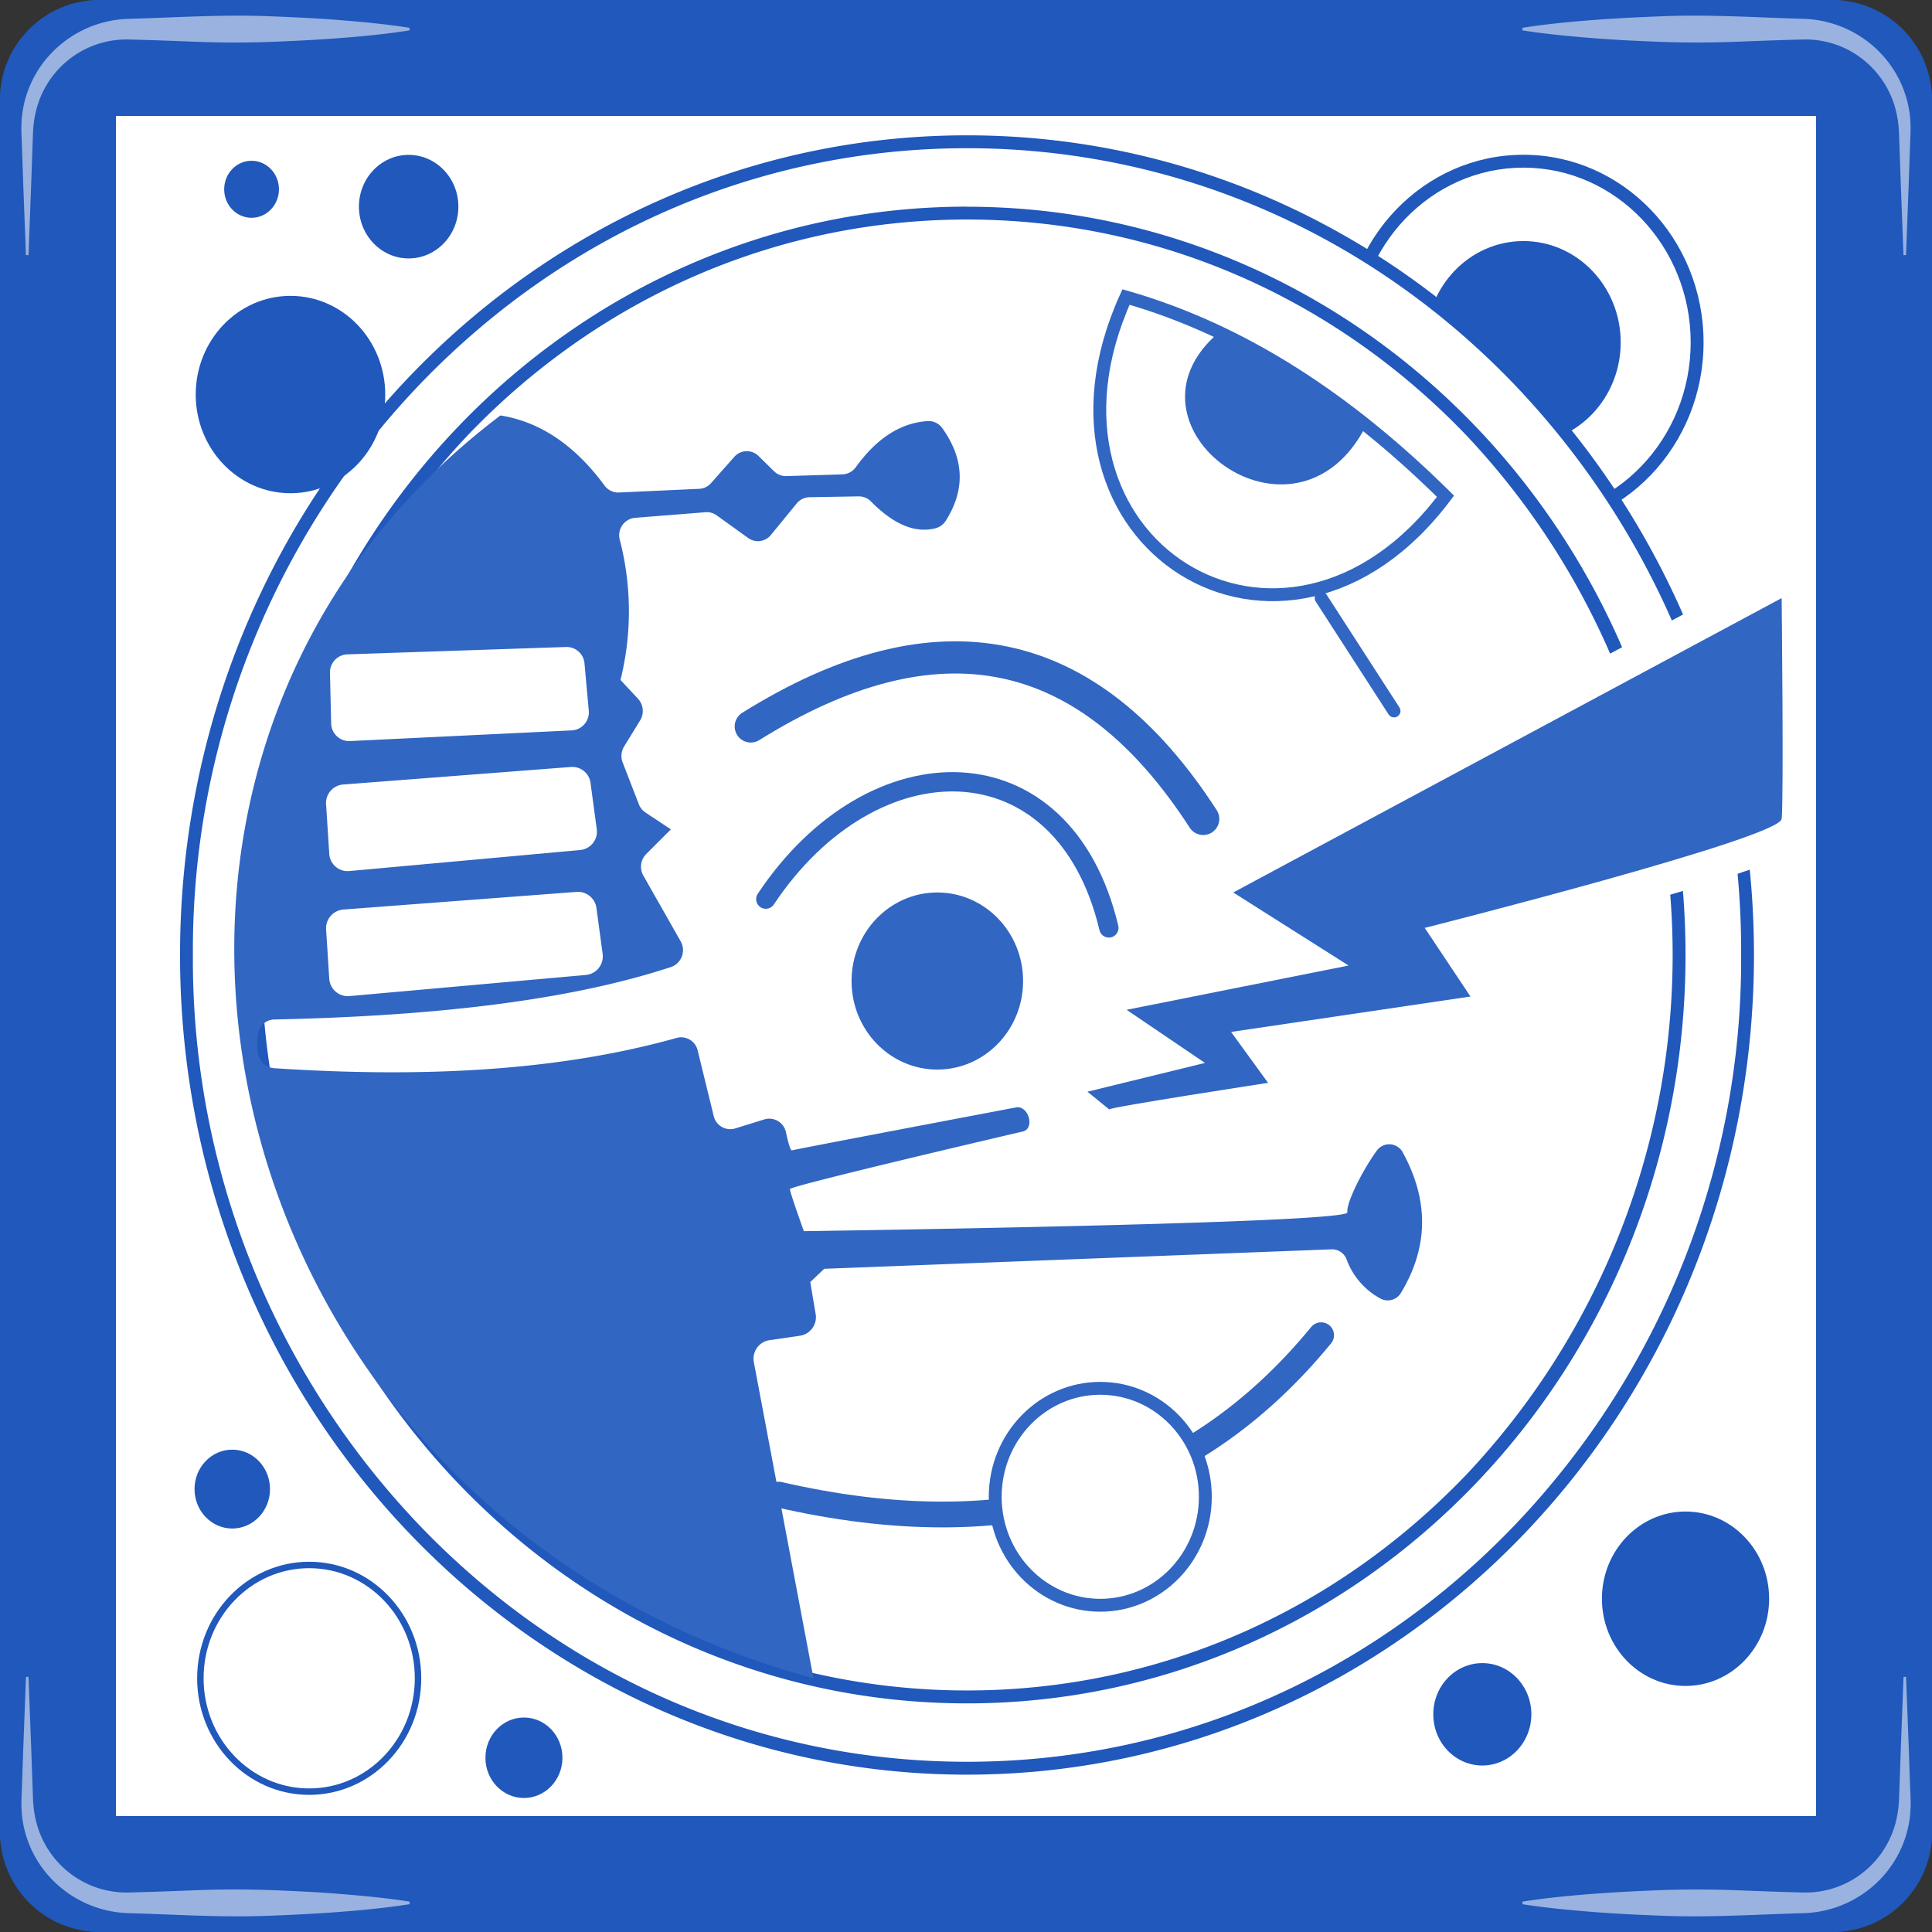 <svg xmlns="http://www.w3.org/2000/svg" viewBox="0 0 300 300"><rect x="0" y="0" width="300" height="300" fill="#333333" stroke="none"/><title>Asset 7background</title><rect width="300" height="300" rx="15.5" fill="#2058bb"/><rect x="9" y="9" width="282" height="282" rx="6.5" fill="#fff"/><path d="M282,18V282H18V18H282m2.5-18H15.5A15.5,15.5,0,0,0,0,15.5v269A15.5,15.5,0,0,0,15.5,300h269A15.5,15.5,0,0,0,300,284.5V15.5A15.5,15.5,0,0,0,284.5,0Z" fill="#2058bb"/><ellipse cx="236.555" cy="53.166" rx="15.106" ry="15.733" fill="#2058bb"/><path d="M236.555,26.031c14.322,0,25.973,12.173,25.973,27.135S250.877,80.3,236.555,80.3s-25.973-12.172-25.973-27.134,11.651-27.135,25.973-27.135m0-2c-15.449,0-27.973,13.044-27.973,29.135S221.106,82.3,236.555,82.3s27.973-13.044,27.973-29.134S252,24.031,236.555,24.031Z" fill="#2058bb"/><ellipse cx="150.156" cy="148.291" rx="121.204" ry="126.277" fill="#fff"/><path d="M150.156,23.014c32.093,0,62.269,13.021,84.969,36.664a127.162,127.162,0,0,1,35.236,88.614,127.161,127.161,0,0,1-35.236,88.613c-22.7,23.643-52.876,36.663-84.969,36.663s-62.268-13.02-84.968-36.663a127.161,127.161,0,0,1-35.236-88.613A127.162,127.162,0,0,1,65.188,59.678c22.7-23.643,52.876-36.664,84.968-36.664m0-2c-67.491,0-122.2,56.984-122.2,127.278s54.713,127.276,122.2,127.276,122.2-56.983,122.2-127.276S217.648,21.014,150.156,21.014Z" fill="#2058bb"/><ellipse cx="150.156" cy="148.292" rx="110.572" ry="115.203" fill="#fff"/><path d="M150.156,34.088c29.253,0,56.758,11.869,77.451,33.42a117.643,117.643,0,0,1,0,161.566c-20.693,21.552-48.2,33.421-77.451,33.421S93.4,250.626,72.706,229.074a117.643,117.643,0,0,1,0-161.566c20.692-21.551,48.2-33.42,77.45-33.42m0-2c-61.619,0-111.571,52.026-111.571,116.2S88.537,264.5,150.156,264.5s111.572-52.026,111.572-116.2-49.952-116.2-111.572-116.2Z" fill="#2058bb"/><ellipse cx="261.728" cy="248.251" rx="13.482" ry="14.041" fill="#2058bb" stroke="#fff" stroke-miterlimit="10"/><ellipse cx="48.012" cy="260.606" rx="16.899" ry="17.6" fill="#fff" stroke="#2058bb" stroke-miterlimit="10"/><ellipse cx="230.174" cy="266.197" rx="8.114" ry="8.45" fill="#2058bb" stroke="#fff" stroke-miterlimit="10"/><ellipse cx="81.356" cy="272.945" rx="6.479" ry="6.748" fill="#2058bb" stroke="#fff" stroke-miterlimit="10"/><ellipse cx="36.066" cy="231.224" rx="6.36" ry="6.624" fill="#2058bb" stroke="#fff" stroke-miterlimit="10"/><ellipse cx="45.105" cy="61.264" rx="14.713" ry="15.323" fill="#2058bb"/><ellipse cx="63.456" cy="32.088" rx="7.721" ry="8.041" fill="#2058bb"/><ellipse cx="39.063" cy="29.392" rx="4.252" ry="4.428" fill="#2058bb"/><path d="M163.376,168.287l17.663-4.326-12.45-8.443,34.2-6.821-16.25-10.291,92.569-49.693.045,4.127c.034,3.218.329,31.522-.016,34.6-.231,2.066-.4,3.558-29.649,11.721-9.594,2.678-19.255,5.2-24.221,6.474l7.328,11-36.991,5.472,5.731,7.887-4.055.621c-7.188,1.1-18.282,2.854-22.548,3.643v3.268Z" fill="#3166c2"/><path d="M276.654,92.868s.338,31.279,0,34.291-55.421,16.924-55.421,16.924l7.1,10.656-37.172,5.5,5.744,7.906s-24.669,3.781-24.669,4.125l-3.379-2.75,18.248-4.468-12.165-8.25,34.469-6.874L191.5,138.584l85.159-45.716m4.91-8.311-7.275,3.906L189.13,134.178l-7.543,4.049,7.232,4.581,7.357,4.659L173.958,151.9l-11.716,2.336,9.888,6.7,2.849,1.932-7.315,1.791-9.763,2.391,7.8,6.344,3.38,2.75,8.159,6.64,0-6.433c4.6-.792,12.838-2.105,20.425-3.268l8.111-1.243-4.824-6.638-.892-1.228,29.007-4.292,7.8-1.154-4.371-6.564-3.194-4.8c5.337-1.389,13.123-3.446,20.863-5.606,8.1-2.259,14.579-4.193,19.265-5.747,8.331-2.762,11.767-4.268,12.2-8.1.346-3.077.111-27.492.031-34.9l-.089-8.257Z" fill="#fff"/><path d="M186.832,127.159Q160.03,85.69,116.581,112.8" fill="none" stroke="#3166c2" stroke-linecap="round" stroke-miterlimit="10" stroke-width="5"/><path d="M172.183,144.083c-6.992-29.461-36.624-29.461-53.272-4.468" fill="none" stroke="#3166c2" stroke-linecap="round" stroke-miterlimit="10" stroke-width="3"/><ellipse cx="145.547" cy="152.333" rx="13.318" ry="13.749" fill="#3166c2"/><path d="M120.909,232.077q53.77,12.373,84.235-24.748" fill="none" stroke="#3166c2" stroke-linecap="round" stroke-miterlimit="10" stroke-width="4"/><ellipse cx="170.851" cy="232.421" rx="16.314" ry="16.843" fill="#fff" stroke="#3166c2" stroke-linecap="round" stroke-miterlimit="10" stroke-width="2"/><line x1="216.464" y1="110.398" x2="205.144" y2="92.868" fill="#fff" stroke="#3166c2" stroke-linecap="round" stroke-miterlimit="10" stroke-width="2"/><path d="M224.455,77.057c-25,33.341-66.922,7.218-49.609-30.936C193.061,51.341,209.423,62.183,224.455,77.057Z" fill="#fff" stroke="#3166c2" stroke-linecap="round" stroke-miterlimit="10" stroke-width="2"/><path d="M212.136,66.057c-10.987,21.655-39.953,0-22.836-14.461Z" fill="#3166c2"/><path d="M157.949,171.925c1.9-.037,2.712,3.405.833,3.781,0,0-36.125,8.421-36.125,8.937s2.164,6.531,2.164,6.531,84.649-1.171,84.4-2.922c-.205-1.453,2.395-6.624,4.583-9.6a2.376,2.376,0,0,1,4.015.295c4.178,7.628,3.9,14.862-.25,21.755a2.384,2.384,0,0,1-3.131.98,11.362,11.362,0,0,1-5.345-6.132,2.4,2.4,0,0,0-2.312-1.555l-78.8,3.025-2.164,2.062.832,4.937a2.908,2.908,0,0,1-2.391,3.389l-4.814.7a2.908,2.908,0,0,0-2.38,3.447l9.252,49.055C31.6,234.827,5.627,118.991,77.71,64.511c6.278,1.005,11.624,4.73,16.145,10.859a2.643,2.643,0,0,0,2.235,1.107l12.486-.573a2.61,2.61,0,0,0,1.836-.887l3.6-4.066a2.589,2.589,0,0,1,3.778-.136l2.405,2.362a2.6,2.6,0,0,0,1.9.752l8.745-.269a2.671,2.671,0,0,0,2.066-1.139c3.014-4.156,6.6-6.8,11.052-7.128a2.611,2.611,0,0,1,2.321,1.036c3.383,4.692,3.72,9.509.554,14.471a2.722,2.722,0,0,1-1.675,1.158c-3.344.785-6.634-.873-9.887-4.164a2.659,2.659,0,0,0-1.926-.818l-7.656.132a2.61,2.61,0,0,0-1.977.969l-4,4.885a2.589,2.589,0,0,1-3.533.48l-4.905-3.523a2.587,2.587,0,0,0-1.715-.482l-10.975.872a2.714,2.714,0,0,0-2.348,3.4,44.169,44.169,0,0,1,.113,21.774l2.723,2.923a2.8,2.8,0,0,1,.327,3.356l-2.491,4.056a2.807,2.807,0,0,0-.222,2.477l2.512,6.485a2.718,2.718,0,0,0,1.026,1.283l3.95,2.621-3.835,3.835a2.8,2.8,0,0,0-.442,3.344l5.793,10.2a2.772,2.772,0,0,1-1.51,4c-16.409,5.385-37.661,7.626-61.57,8.143a2.615,2.615,0,0,0-2.55,2.205,11.081,11.081,0,0,0-.015,2.91,2.747,2.747,0,0,0,2.491,2.449c22.579,1.481,43.786.553,62.53-4.7a2.631,2.631,0,0,1,3.268,1.95l2.487,10.159a2.638,2.638,0,0,0,3.326,1.948l4.555-1.411a2.645,2.645,0,0,1,3.346,2.034c.312,1.44.687,2.861.937,2.775C123.489,178.456,157.949,171.925,157.949,171.925Z" fill="#3166c2"/><path d="M91.259,102.973l.663,7.313a3.309,3.309,0,0,1-3.1,3.627l-34.477,1.66a3.29,3.29,0,0,1-3.422-3.237l-.185-7.826a3.3,3.3,0,0,1,3.163-3.4l34-1.147A3.285,3.285,0,0,1,91.259,102.973Z" fill="#fff" stroke="#3166c2" stroke-miterlimit="10"/><path d="M92.185,121.452l.981,7.277a3.371,3.371,0,0,1-3.082,3.767l-35.765,3.255a3.348,3.348,0,0,1-3.685-3.075l-.505-7.811a3.381,3.381,0,0,1,3.152-3.548L88.57,118.6A3.352,3.352,0,0,1,92.185,121.452Z" fill="#fff" stroke="#3166c2" stroke-miterlimit="10"/><path d="M93.1,140.853l.984,7.277a3.4,3.4,0,0,1-3.157,3.768l-36.537,3.265a3.389,3.389,0,0,1-3.756-3.076l-.5-7.811a3.417,3.417,0,0,1,3.228-3.549L89.41,138A3.4,3.4,0,0,1,93.1,140.853Z" fill="#fff" stroke="#3166c2" stroke-miterlimit="10"/><g opacity="0.54"><path d="M295.572,39.615l-.416-10.959-.192-5.48-.1-2.74a17.218,17.218,0,0,0-.317-2.561,14.553,14.553,0,0,0-5.132-8.533,14.367,14.367,0,0,0-9.211-3.211c-3.6.082-7.29.224-10.931.367q-5.479.19-10.959.02c-3.654-.139-7.307-.3-10.96-.594s-7.306-.633-10.959-1.207v-.4c3.653-.574,7.306-.929,10.959-1.207s7.306-.455,10.96-.593c7.318-.288,14.585.211,21.947.414a17.261,17.261,0,0,1,10.851,4.441,16.85,16.85,0,0,1,5.407,10.172,18.978,18.978,0,0,1,.153,2.891l-.1,2.74-.191,5.48-.417,10.959Z" fill="#fff"/></g><g opacity="0.54"><path d="M4.028,39.615,3.611,28.656l-.191-5.48-.1-2.74a18.978,18.978,0,0,1,.153-2.891A16.85,16.85,0,0,1,8.884,7.373,17.261,17.261,0,0,1,19.735,2.932c7.362-.2,14.629-.7,21.947-.414,3.654.138,7.307.3,10.96.593s7.306.633,10.959,1.207v.4c-3.653.574-7.306.929-10.959,1.207s-7.306.455-10.96.594q-5.48.173-10.959-.02c-3.641-.143-7.335-.285-10.931-.367a14.367,14.367,0,0,0-9.211,3.211,14.553,14.553,0,0,0-5.132,8.533,17.218,17.218,0,0,0-.317,2.561l-.1,2.74-.192,5.48L4.428,39.615Z" fill="#fff"/></g><g opacity="0.54"><path d="M295.972,260.384l.417,10.96.191,5.48.1,2.74a18.978,18.978,0,0,1-.153,2.891,16.85,16.85,0,0,1-5.407,10.172,17.267,17.267,0,0,1-10.851,4.441c-7.362.2-14.629.7-21.947.414-3.654-.138-7.307-.3-10.96-.593s-7.306-.633-10.959-1.206v-.4c3.653-.574,7.306-.929,10.959-1.207s7.306-.455,10.96-.594q5.48-.173,10.959.021c3.641.142,7.335.284,10.931.366a14.367,14.367,0,0,0,9.211-3.211,14.553,14.553,0,0,0,5.132-8.533,17.218,17.218,0,0,0,.317-2.561l.1-2.74.192-5.48.416-10.96Z" fill="#fff"/></g><g opacity="0.54"><path d="M4.428,260.384l.416,10.96.192,5.48.1,2.74a17.218,17.218,0,0,0,.317,2.561,14.553,14.553,0,0,0,5.132,8.533,14.367,14.367,0,0,0,9.211,3.211c3.6-.082,7.29-.224,10.931-.366s7.306-.136,10.959-.021c3.654.139,7.307.3,10.96.594s7.306.633,10.959,1.207v.4c-3.653.573-7.306.928-10.959,1.206s-7.306.455-10.96.593c-7.318.287-14.585-.211-21.947-.414a17.267,17.267,0,0,1-10.851-4.441,16.85,16.85,0,0,1-5.407-10.172,18.978,18.978,0,0,1-.153-2.891l.1-2.74.191-5.48.417-10.96Z" fill="#fff"/></g></svg>
